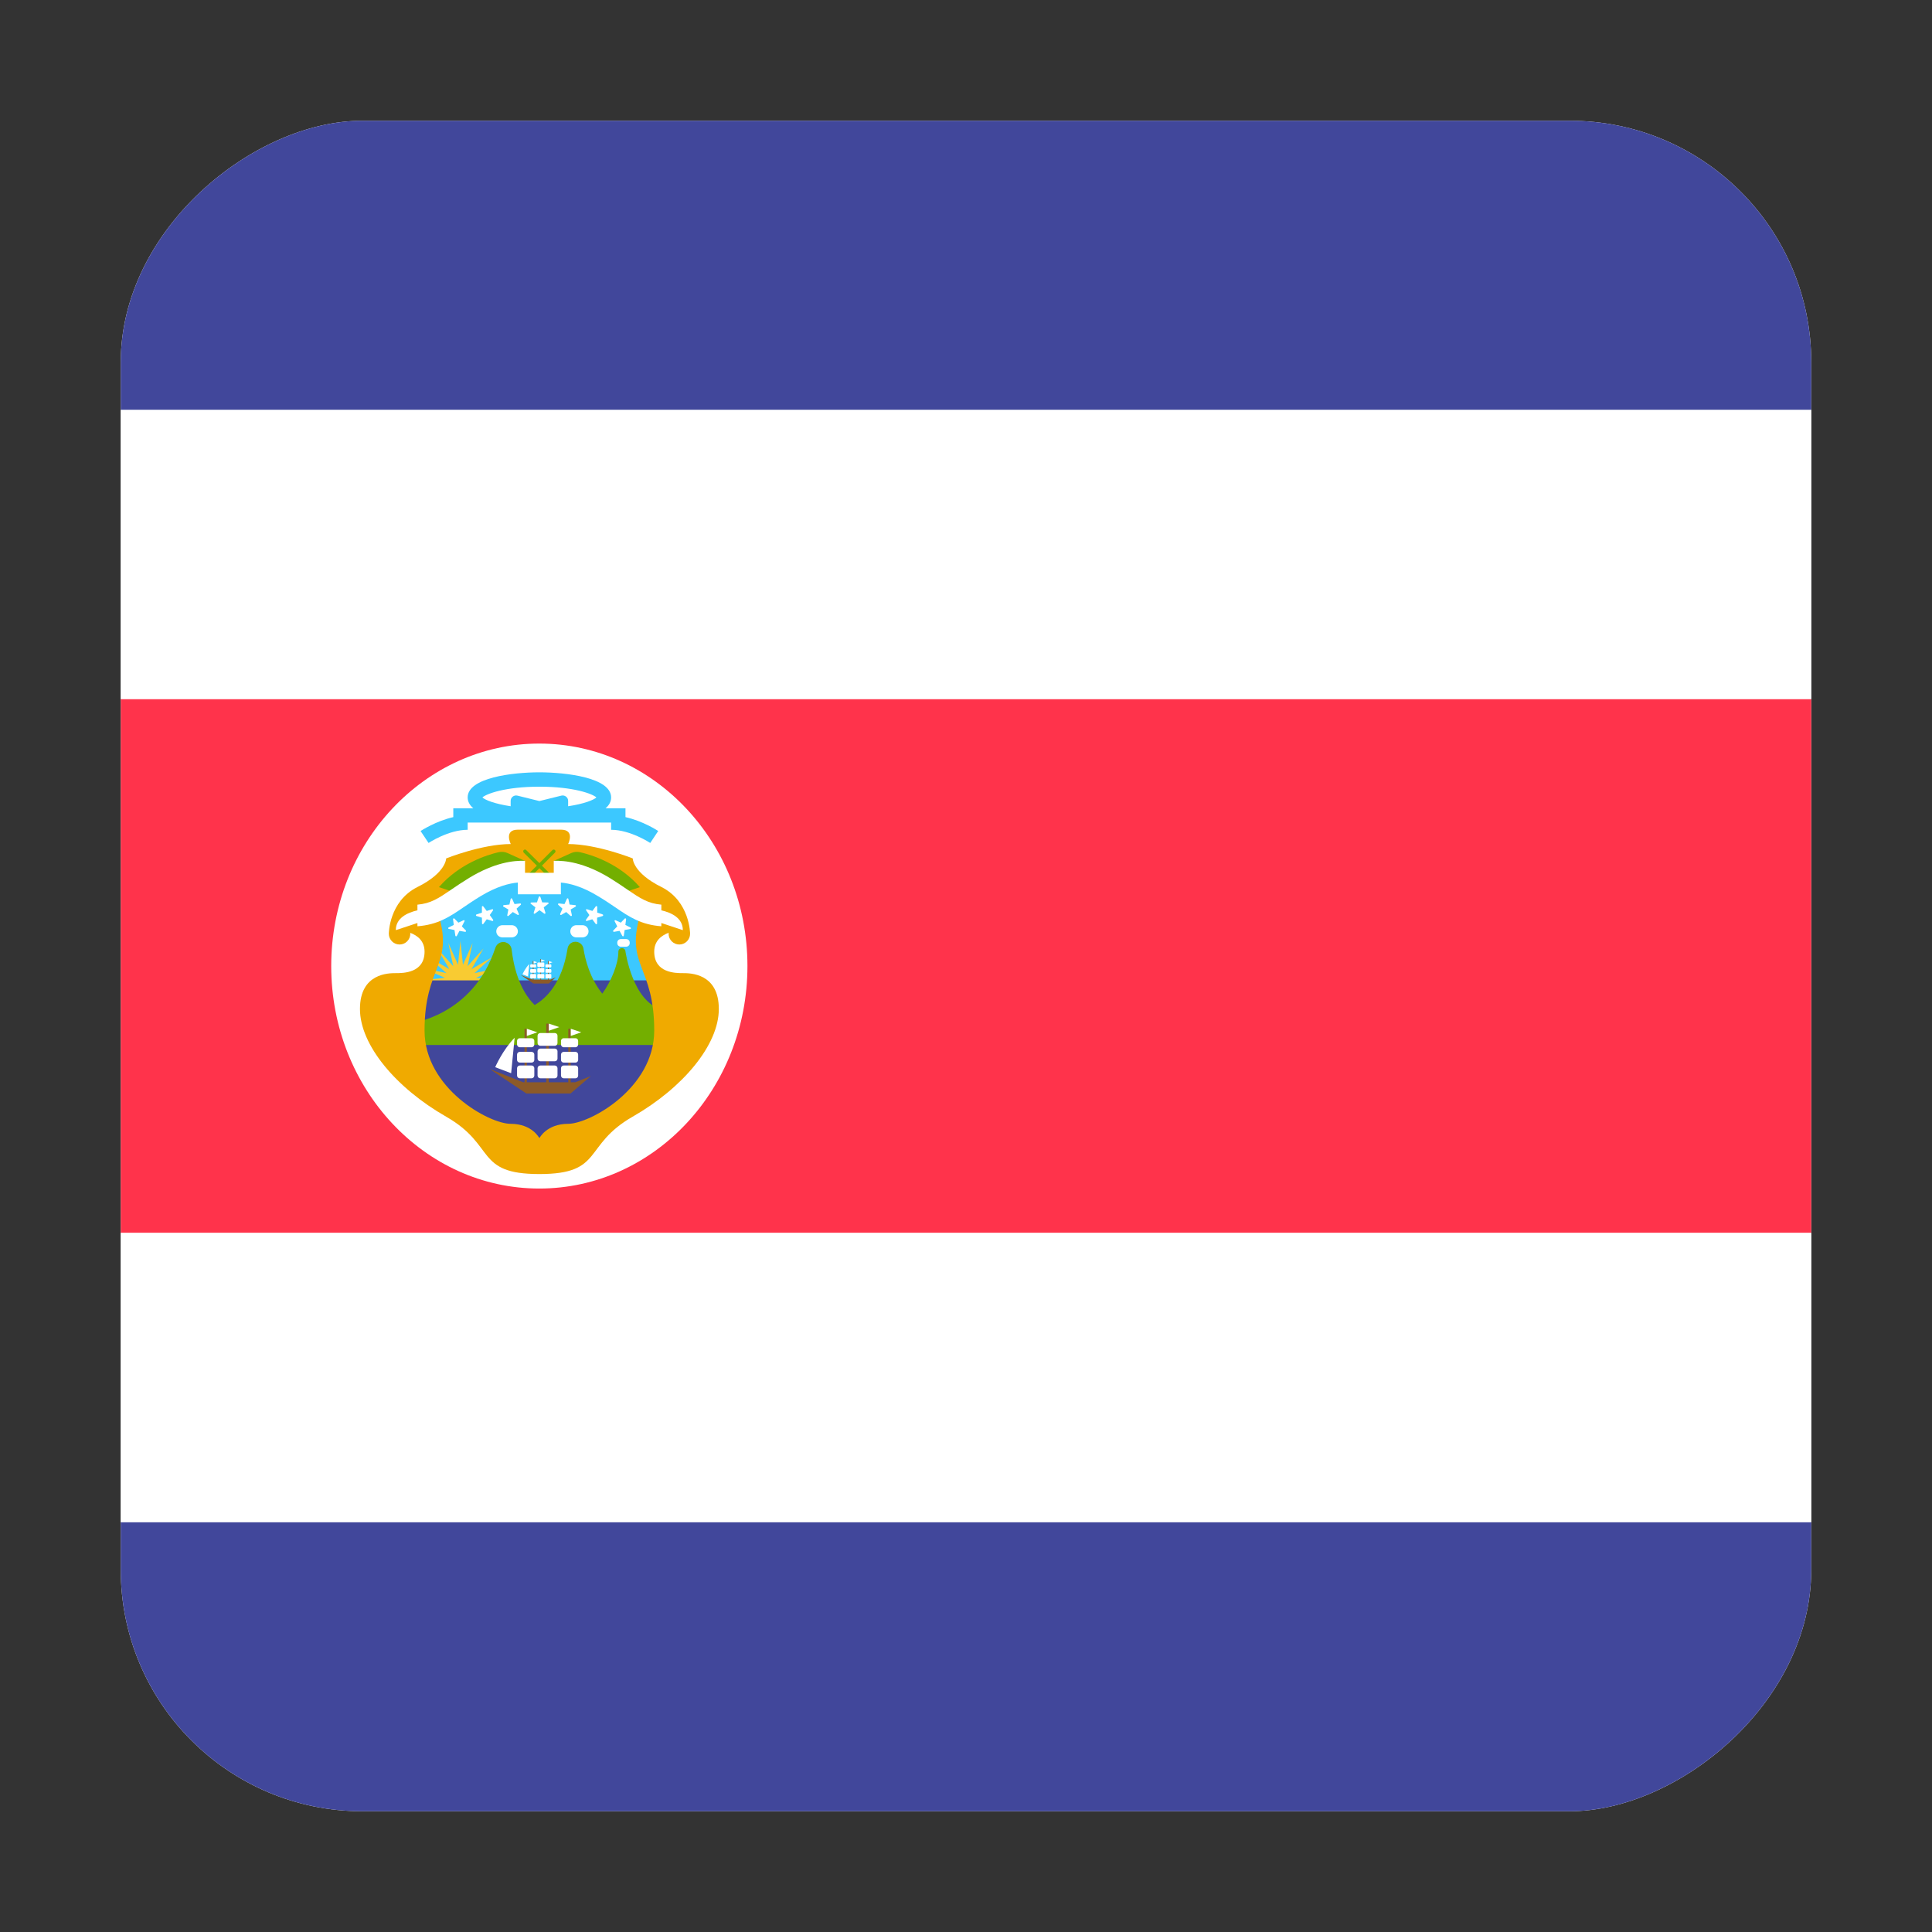 <svg width="16" height="16" viewBox="0 0 16 16" fill="none" xmlns="http://www.w3.org/2000/svg">
<rect x="0" y="0" width="16" height="16" fill="#333333" stroke="none"/>
<g clip-path="url(#clip0_5367_192406)">
<rect x="15" y="1" width="14" height="14" rx="2" transform="rotate(90 15 1)" fill="white"/>
<path d="M20.059 5.789H-1.31V10.21H20.059V5.789Z" fill="#FF334B"/>
<path d="M-0.94 1H19.692C19.895 1 20.06 1.165 20.06 1.368V3.395H-1.309V1.368C-1.309 1.165 -1.144 1 -0.94 1Z" fill="#41479B"/>
<path d="M20.059 3.395H-1.31V5.789H20.059V3.395Z" fill="white"/>
<path d="M19.69 15H-0.941C-1.145 15 -1.31 14.835 -1.31 14.632V12.605H20.059V14.632C20.059 14.835 19.894 15 19.69 15Z" fill="#41479B"/>
<path d="M20.059 10.211H-1.31V12.606H20.059V10.211Z" fill="white"/>
<path d="M4.466 9.843C5.418 9.843 6.19 9.018 6.19 8C6.19 6.983 5.418 6.158 4.466 6.158C3.515 6.158 2.743 6.983 2.743 8C2.743 9.018 3.515 9.843 4.466 9.843Z" fill="white"/>
<path d="M5.358 7.287H3.575V8.178H5.358V7.287Z" fill="#3CC8FF"/>
<path d="M3.813 7.793L3.834 7.99L3.914 7.809L3.872 8.002L4.004 7.855L3.905 8.026L4.076 7.927L3.929 8.059L4.122 8.018L3.942 8.098L4.138 8.118L3.942 8.138L4.122 8.219L3.929 8.177L4.076 8.309L3.905 8.21L4.004 8.381L3.872 8.234L3.914 8.427L3.834 8.247L3.813 8.443L3.793 8.247L3.713 8.427L3.754 8.234L3.622 8.381L3.721 8.21L3.55 8.309L3.697 8.177L3.504 8.219L3.685 8.138L3.488 8.118L3.685 8.098L3.504 8.018L3.697 8.059L3.55 7.927L3.721 8.026L3.622 7.855L3.754 8.002L3.713 7.809L3.793 7.99L3.813 7.793Z" fill="#F8CB32"/>
<path d="M4.823 9.426H4.11L3.456 8.892V8.119H5.536V8.892L4.823 9.426Z" fill="#41479B"/>
<path d="M5.18 7.881H5.18C5.18 7.865 5.167 7.852 5.151 7.852C5.134 7.852 5.121 7.865 5.121 7.881H5.121C5.121 7.984 5.061 8.127 4.988 8.229C4.885 8.1 4.847 7.95 4.832 7.856C4.825 7.811 4.777 7.786 4.736 7.806C4.716 7.816 4.703 7.835 4.7 7.857C4.654 8.148 4.517 8.272 4.428 8.323C4.295 8.194 4.251 7.986 4.237 7.862C4.231 7.815 4.18 7.787 4.136 7.809C4.12 7.817 4.108 7.832 4.102 7.85C3.915 8.418 3.397 8.475 3.397 8.475V8.654H5.477V8.594V8.535V8.475V8.416V8.357C5.24 8.297 5.18 7.881 5.18 7.881Z" fill="#73AF00"/>
<path d="M5.478 7.346C5.24 7.228 5.24 7.109 5.24 7.109C5.24 7.109 4.943 6.99 4.705 6.99C4.705 6.99 4.765 6.871 4.646 6.871C4.527 6.871 4.468 6.871 4.468 6.871C4.468 6.871 4.408 6.871 4.289 6.871C4.17 6.871 4.23 6.99 4.23 6.99C3.992 6.99 3.695 7.109 3.695 7.109C3.695 7.109 3.695 7.228 3.457 7.346C3.22 7.465 3.22 7.733 3.22 7.733C3.22 7.782 3.26 7.822 3.309 7.822C3.358 7.822 3.398 7.782 3.398 7.733C3.398 7.723 3.396 7.713 3.393 7.704L3.398 7.703L3.992 7.287H4.468H4.943L5.537 7.703L5.542 7.704C5.539 7.713 5.537 7.723 5.537 7.733C5.537 7.782 5.577 7.822 5.626 7.822C5.675 7.822 5.715 7.782 5.715 7.733C5.715 7.733 5.715 7.465 5.478 7.346Z" fill="#F0AA00"/>
<path d="M5.655 8.059C5.596 8.059 5.418 8.059 5.418 7.881C5.418 7.703 5.655 7.703 5.655 7.703L5.299 7.584C5.18 8 5.418 8 5.418 8.535C5.418 9.014 4.883 9.307 4.705 9.307C4.526 9.307 4.467 9.426 4.467 9.426C4.467 9.426 4.408 9.307 4.229 9.307C4.051 9.307 3.516 9.014 3.516 8.535C3.516 8 3.754 8 3.635 7.584L3.279 7.703C3.279 7.703 3.516 7.703 3.516 7.881C3.516 8.059 3.338 8.059 3.279 8.059C3.219 8.059 2.981 8.059 2.981 8.356C2.981 8.654 3.279 9.01 3.695 9.248C4.11 9.485 3.932 9.723 4.467 9.723C5.002 9.723 4.824 9.486 5.239 9.248C5.655 9.01 5.953 8.654 5.953 8.356C5.953 8.059 5.715 8.059 5.655 8.059Z" fill="#F0AA00"/>
<path d="M4.348 7.13L4.204 7.065C4.18 7.054 4.154 7.052 4.128 7.058C4.036 7.079 3.806 7.15 3.635 7.347L3.813 7.406L4.348 7.13Z" fill="#73AF00"/>
<path d="M4.586 7.13L4.73 7.065C4.754 7.054 4.78 7.052 4.805 7.058C4.898 7.079 5.128 7.15 5.299 7.347L5.121 7.406L4.586 7.13Z" fill="#73AF00"/>
<path d="M4.488 7.169L4.596 7.061C4.602 7.055 4.602 7.045 4.596 7.04C4.59 7.034 4.581 7.034 4.575 7.04L4.467 7.148L4.358 7.04C4.353 7.034 4.343 7.034 4.337 7.04C4.332 7.045 4.332 7.055 4.337 7.061L4.446 7.169L4.337 7.277C4.332 7.283 4.332 7.292 4.337 7.298C4.34 7.301 4.344 7.303 4.348 7.303C4.352 7.303 4.355 7.301 4.358 7.298L4.467 7.19L4.575 7.298C4.578 7.301 4.582 7.303 4.586 7.303C4.589 7.303 4.593 7.301 4.596 7.298C4.602 7.292 4.602 7.283 4.596 7.277L4.488 7.169Z" fill="#73AF00"/>
<path d="M5.655 7.703C5.655 7.602 5.56 7.558 5.477 7.539V7.492C5.365 7.482 5.303 7.44 5.194 7.366C5.152 7.337 5.105 7.305 5.048 7.27C4.839 7.143 4.678 7.125 4.586 7.129V7.228H4.348V7.129C4.255 7.125 4.095 7.143 3.886 7.27C3.829 7.305 3.781 7.337 3.739 7.366C3.631 7.44 3.568 7.482 3.457 7.492V7.539C3.374 7.558 3.278 7.602 3.278 7.703L3.457 7.644V7.671C3.625 7.658 3.722 7.594 3.84 7.513C3.88 7.486 3.925 7.455 3.978 7.423C4.114 7.34 4.219 7.315 4.288 7.309V7.406H4.645V7.309C4.714 7.315 4.82 7.34 4.955 7.423C5.009 7.455 5.054 7.486 5.094 7.513C5.212 7.594 5.308 7.658 5.477 7.671V7.644L5.655 7.703Z" fill="white"/>
<path d="M5.18 6.767V6.694H5.015C5.044 6.669 5.061 6.64 5.061 6.604C5.061 6.44 4.688 6.396 4.467 6.396C4.246 6.396 3.873 6.44 3.873 6.604C3.873 6.64 3.891 6.669 3.92 6.694H3.754V6.767C3.609 6.8 3.49 6.878 3.483 6.882L3.549 6.981C3.551 6.98 3.714 6.872 3.873 6.872V6.812H5.061V6.872C5.22 6.872 5.383 6.98 5.385 6.981L5.451 6.882C5.445 6.878 5.326 6.8 5.18 6.767ZM4.705 6.677V6.632C4.705 6.603 4.677 6.582 4.649 6.589L4.467 6.634L4.285 6.589C4.257 6.582 4.229 6.603 4.229 6.632V6.677C4.096 6.657 4.017 6.625 3.995 6.604C4.028 6.574 4.185 6.515 4.467 6.515C4.749 6.515 4.907 6.574 4.939 6.604C4.917 6.625 4.838 6.657 4.705 6.677Z" fill="#3CC8FF"/>
<path d="M4.475 7.428L4.49 7.473L4.537 7.474C4.543 7.474 4.546 7.482 4.541 7.485L4.503 7.514L4.517 7.559C4.519 7.565 4.512 7.57 4.507 7.566L4.468 7.538L4.43 7.566C4.425 7.57 4.418 7.565 4.42 7.559L4.434 7.514L4.396 7.485C4.391 7.482 4.394 7.474 4.4 7.474L4.447 7.473L4.462 7.428C4.464 7.422 4.473 7.422 4.475 7.428Z" fill="white"/>
<path d="M4.241 7.443L4.261 7.487L4.308 7.482C4.314 7.481 4.317 7.489 4.313 7.493L4.278 7.525L4.297 7.569C4.299 7.574 4.293 7.58 4.288 7.577L4.247 7.553L4.211 7.585C4.207 7.589 4.199 7.585 4.201 7.579L4.21 7.532L4.169 7.508C4.164 7.505 4.166 7.497 4.172 7.496L4.219 7.491L4.229 7.445C4.23 7.438 4.239 7.438 4.241 7.443Z" fill="white"/>
<path d="M4.002 7.506L4.031 7.544L4.076 7.53C4.082 7.528 4.086 7.534 4.083 7.539L4.056 7.578L4.084 7.617C4.087 7.622 4.082 7.629 4.077 7.627L4.031 7.613L4.003 7.651C4 7.656 3.992 7.654 3.992 7.648L3.991 7.6L3.946 7.586C3.94 7.584 3.94 7.575 3.946 7.573L3.991 7.558L3.991 7.51C3.99 7.504 3.998 7.502 4.002 7.506Z" fill="white"/>
<path d="M3.763 7.607L3.796 7.641L3.839 7.621C3.844 7.618 3.85 7.624 3.847 7.629L3.825 7.672L3.858 7.706C3.862 7.711 3.858 7.718 3.852 7.717L3.805 7.709L3.783 7.751C3.78 7.756 3.772 7.755 3.771 7.749L3.764 7.702L3.717 7.693C3.711 7.692 3.71 7.684 3.715 7.681L3.758 7.66L3.752 7.613C3.751 7.607 3.758 7.603 3.763 7.607Z" fill="white"/>
<path d="M4.695 7.443L4.675 7.487L4.628 7.482C4.622 7.481 4.619 7.489 4.623 7.493L4.658 7.525L4.639 7.569C4.637 7.574 4.643 7.58 4.648 7.577L4.689 7.553L4.725 7.585C4.73 7.589 4.737 7.585 4.736 7.579L4.726 7.532L4.767 7.508C4.772 7.505 4.771 7.497 4.764 7.496L4.717 7.491L4.707 7.445C4.706 7.438 4.698 7.438 4.695 7.443Z" fill="white"/>
<path d="M4.934 7.506L4.906 7.544L4.861 7.53C4.855 7.528 4.85 7.534 4.854 7.539L4.881 7.578L4.853 7.617C4.849 7.622 4.854 7.629 4.86 7.627L4.905 7.613L4.933 7.651C4.937 7.656 4.945 7.654 4.945 7.648L4.945 7.6L4.991 7.586C4.996 7.584 4.997 7.575 4.991 7.573L4.946 7.558L4.946 7.51C4.946 7.504 4.938 7.502 4.934 7.506Z" fill="white"/>
<path d="M5.174 7.607L5.141 7.641L5.098 7.621C5.093 7.618 5.087 7.624 5.09 7.629L5.112 7.672L5.079 7.706C5.075 7.711 5.079 7.718 5.085 7.717L5.131 7.709L5.154 7.751C5.157 7.756 5.165 7.755 5.166 7.749L5.173 7.702L5.22 7.693C5.226 7.692 5.227 7.684 5.221 7.681L5.179 7.66L5.185 7.613C5.186 7.607 5.179 7.603 5.174 7.607Z" fill="white"/>
<path d="M4.057 8.854L4.359 9.056H4.725L4.894 8.911L4.764 8.963H4.333L4.057 8.854Z" fill="#8C5A28"/>
<path d="M4.262 8.594L4.233 8.888L4.101 8.838C4.101 8.838 4.162 8.696 4.262 8.594Z" fill="white"/>
<path d="M4.544 8.477H4.524V8.978H4.544V8.477Z" fill="#8C5A28"/>
<path d="M4.726 8.52H4.706V8.979H4.726V8.52Z" fill="#8C5A28"/>
<path d="M4.363 8.52H4.344V8.979H4.363V8.52Z" fill="#8C5A28"/>
<path d="M4.594 8.93H4.475C4.462 8.93 4.452 8.92 4.452 8.907V8.847C4.452 8.834 4.462 8.824 4.475 8.824H4.594C4.607 8.824 4.617 8.834 4.617 8.847V8.907C4.617 8.92 4.607 8.93 4.594 8.93Z" fill="white"/>
<path d="M4.594 8.789H4.475C4.462 8.789 4.452 8.779 4.452 8.767V8.706C4.452 8.694 4.462 8.684 4.475 8.684H4.594C4.607 8.684 4.617 8.694 4.617 8.706V8.767C4.617 8.779 4.607 8.789 4.594 8.789Z" fill="white"/>
<path d="M4.594 8.661H4.475C4.462 8.661 4.452 8.65 4.452 8.638V8.577C4.452 8.565 4.462 8.555 4.475 8.555H4.594C4.607 8.555 4.617 8.565 4.617 8.577V8.638C4.617 8.65 4.607 8.661 4.594 8.661Z" fill="white"/>
<path d="M4.766 8.93H4.668C4.656 8.93 4.646 8.92 4.646 8.907V8.847C4.646 8.834 4.656 8.824 4.668 8.824H4.766C4.778 8.824 4.788 8.834 4.788 8.847V8.907C4.788 8.92 4.778 8.93 4.766 8.93Z" fill="white"/>
<path d="M4.766 8.8H4.668C4.656 8.8 4.646 8.79 4.646 8.778V8.734C4.646 8.721 4.656 8.711 4.668 8.711H4.766C4.778 8.711 4.788 8.721 4.788 8.734V8.778C4.788 8.79 4.778 8.8 4.766 8.8Z" fill="white"/>
<path d="M4.766 8.673H4.668C4.656 8.673 4.646 8.662 4.646 8.65V8.62C4.646 8.608 4.656 8.598 4.668 8.598H4.766C4.778 8.598 4.788 8.608 4.788 8.62V8.65C4.788 8.662 4.778 8.673 4.766 8.673Z" fill="white"/>
<path d="M4.402 8.93H4.305C4.292 8.93 4.282 8.92 4.282 8.907V8.847C4.282 8.834 4.292 8.824 4.305 8.824H4.402C4.415 8.824 4.425 8.834 4.425 8.847V8.907C4.425 8.92 4.415 8.93 4.402 8.93Z" fill="white"/>
<path d="M4.402 8.8H4.305C4.292 8.8 4.282 8.79 4.282 8.778V8.734C4.282 8.721 4.292 8.711 4.305 8.711H4.402C4.415 8.711 4.425 8.721 4.425 8.734V8.778C4.425 8.79 4.415 8.8 4.402 8.8Z" fill="white"/>
<path d="M4.402 8.673H4.305C4.292 8.673 4.282 8.662 4.282 8.65V8.62C4.282 8.608 4.292 8.598 4.305 8.598H4.402C4.415 8.598 4.425 8.608 4.425 8.62V8.65C4.425 8.662 4.415 8.673 4.402 8.673Z" fill="white"/>
<path d="M4.363 8.52V8.579L4.45 8.549L4.363 8.52Z" fill="white"/>
<path d="M4.727 8.52V8.579L4.814 8.549L4.727 8.52Z" fill="white"/>
<path d="M4.545 8.477V8.536L4.632 8.506L4.545 8.477Z" fill="white"/>
<path d="M4.312 8.074L4.418 8.145H4.545L4.603 8.094L4.558 8.112H4.409L4.312 8.074Z" fill="#8C5A28"/>
<path d="M4.383 7.984L4.373 8.087L4.327 8.069C4.327 8.069 4.348 8.02 4.383 7.984Z" fill="white"/>
<path d="M4.481 7.943H4.475V8.118H4.481V7.943Z" fill="#8C5A28"/>
<path d="M4.545 7.959H4.538V8.119H4.545V7.959Z" fill="#8C5A28"/>
<path d="M4.419 7.959H4.412V8.119H4.419V7.959Z" fill="#8C5A28"/>
<path d="M4.5 8.103H4.458C4.454 8.103 4.45 8.1 4.45 8.095V8.074C4.45 8.07 4.454 8.066 4.458 8.066H4.5C4.504 8.066 4.508 8.07 4.508 8.074V8.095C4.508 8.1 4.504 8.103 4.5 8.103Z" fill="white"/>
<path d="M4.5 8.054H4.458C4.454 8.054 4.45 8.051 4.45 8.046V8.025C4.45 8.021 4.454 8.018 4.458 8.018H4.5C4.504 8.018 4.508 8.021 4.508 8.025V8.046C4.508 8.051 4.504 8.054 4.5 8.054Z" fill="white"/>
<path d="M4.5 8.008H4.458C4.454 8.008 4.45 8.004 4.45 8V7.979C4.45 7.974 4.454 7.971 4.458 7.971H4.5C4.504 7.971 4.508 7.974 4.508 7.979V8C4.508 8.004 4.504 8.008 4.5 8.008Z" fill="white"/>
<path d="M4.558 8.103H4.524C4.52 8.103 4.517 8.1 4.517 8.095V8.074C4.517 8.07 4.52 8.066 4.524 8.066H4.558C4.563 8.066 4.566 8.07 4.566 8.074V8.095C4.566 8.1 4.563 8.103 4.558 8.103Z" fill="white"/>
<path d="M4.558 8.056H4.524C4.52 8.056 4.517 8.053 4.517 8.049V8.033C4.517 8.029 4.52 8.025 4.524 8.025H4.558C4.563 8.025 4.566 8.029 4.566 8.033V8.049C4.566 8.053 4.563 8.056 4.558 8.056Z" fill="white"/>
<path d="M4.558 8.012H4.524C4.52 8.012 4.517 8.009 4.517 8.005V7.994C4.517 7.99 4.52 7.986 4.524 7.986H4.558C4.563 7.986 4.566 7.99 4.566 7.994V8.005C4.566 8.009 4.563 8.012 4.558 8.012Z" fill="white"/>
<path d="M4.432 8.103H4.398C4.394 8.103 4.391 8.1 4.391 8.095V8.074C4.391 8.07 4.394 8.066 4.398 8.066H4.432C4.437 8.066 4.44 8.07 4.44 8.074V8.095C4.44 8.1 4.437 8.103 4.432 8.103Z" fill="white"/>
<path d="M4.432 8.056H4.398C4.394 8.056 4.391 8.053 4.391 8.049V8.033C4.391 8.029 4.394 8.025 4.398 8.025H4.432C4.437 8.025 4.44 8.029 4.44 8.033V8.049C4.44 8.053 4.437 8.056 4.432 8.056Z" fill="white"/>
<path d="M4.432 8.012H4.398C4.394 8.012 4.391 8.009 4.391 8.005V7.994C4.391 7.99 4.394 7.986 4.398 7.986H4.432C4.437 7.986 4.44 7.99 4.44 7.994V8.005C4.44 8.009 4.437 8.012 4.432 8.012Z" fill="white"/>
<path d="M4.419 7.959V7.98L4.449 7.969L4.419 7.959Z" fill="white"/>
<path d="M4.545 7.959V7.98L4.575 7.969L4.545 7.959Z" fill="white"/>
<path d="M4.482 7.945V7.966L4.513 7.955L4.482 7.945Z" fill="white"/>
<path d="M4.238 7.763H4.161C4.133 7.763 4.11 7.741 4.11 7.713C4.11 7.685 4.133 7.662 4.161 7.662H4.238C4.266 7.662 4.289 7.685 4.289 7.713C4.289 7.741 4.266 7.763 4.238 7.763Z" fill="white"/>
<path d="M4.824 7.763H4.773C4.745 7.763 4.723 7.741 4.723 7.713C4.723 7.685 4.745 7.662 4.773 7.662H4.824C4.852 7.662 4.874 7.685 4.874 7.713C4.874 7.741 4.852 7.763 4.824 7.763Z" fill="white"/>
<path d="M5.186 7.84H5.141C5.125 7.84 5.112 7.827 5.112 7.811V7.806C5.112 7.79 5.125 7.777 5.141 7.777H5.186C5.202 7.777 5.215 7.79 5.215 7.806V7.811C5.215 7.827 5.202 7.84 5.186 7.84Z" fill="white"/>
</g>
<defs>
<clipPath id="clip0_5367_192406">
<rect x="15" y="1" width="14" height="14" rx="2" transform="rotate(90 15 1)" fill="white"/>
</clipPath>
</defs>
</svg>
